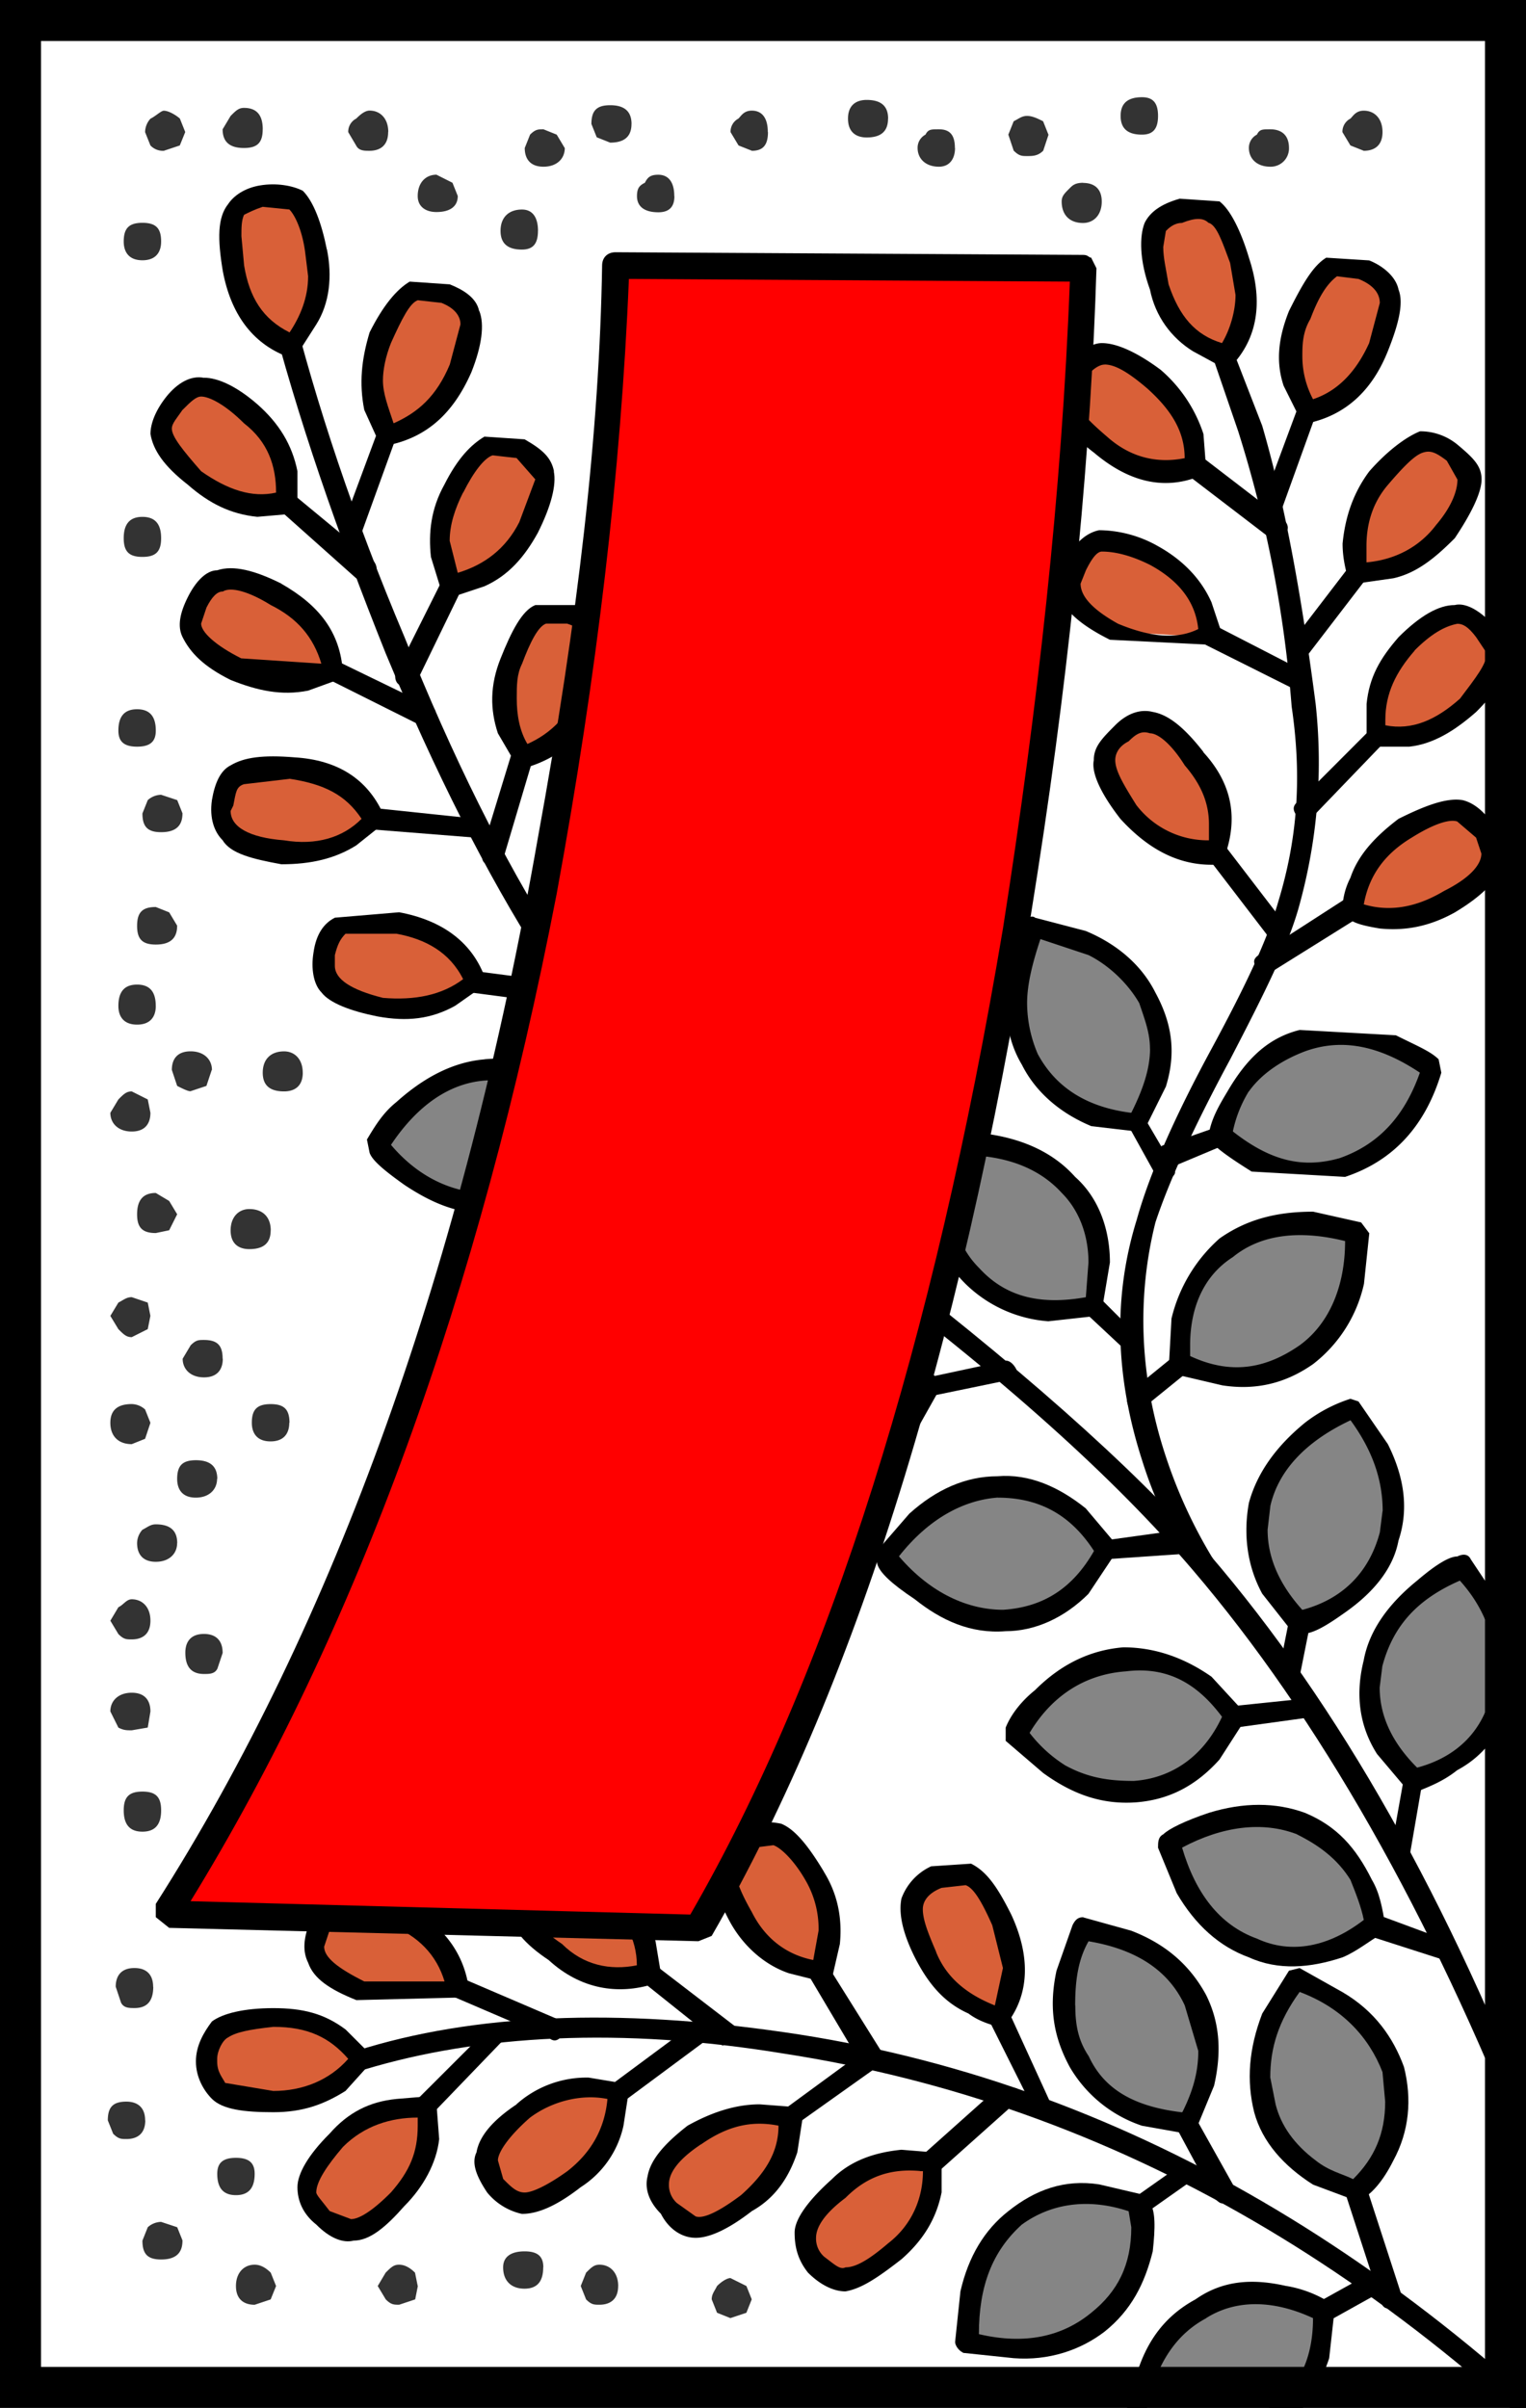 <svg xmlns="http://www.w3.org/2000/svg" width="372" height="587" viewBox="0 0 372 587"><path fill="#fff" d="M0 0h372v587H0z"/><path fill="#333" d="M66 299.94c0-3.26-1.96-5.2-5.22-5.2-2.6 0-4.56 1.94-4.56 5.2 0 3.26 1.96 4.57 4.56 4.57 3.26 0 5.2-1.3 5.2-4.54zm-11.73 31.28c0-3.26-1.3-4.57-4.56-4.57-1.3 0-1.93 0-3.23 1.3l-1.95 3.27c0 2.6 1.96 4.55 5.2 4.55 3.27 0 4.58-1.95 4.58-4.55zm-17.6 15.63l-1.3-3.25a4.97 4.97 0 0 0-3.25-1.32c-3.26 0-5.22 1.32-5.22 4.57 0 3.26 1.96 5.2 5.22 5.2l3.25-1.3 1.3-3.9zm0-75.58l-.65-3.25-3.9-1.96c-1.3 0-1.96.65-3.26 1.96l-1.96 3.26c0 2.6 1.96 4.56 5.22 4.56s4.55-1.96 4.55-4.56zm1.3-26.05c0-3.26-1.3-5.2-4.55-5.2s-4.56 1.94-4.56 5.2c0 2.6 1.3 4.56 4.56 4.56s4.56-1.96 4.56-4.56zm-1.3 75.58l-.65-3.26-3.9-1.32c-1.3 0-1.96.66-3.26 1.32l-1.96 3.25 1.96 3.23c1.3 1.3 1.95 1.95 3.26 1.95l3.9-1.96.65-3.26zm0 96.4c0-2.6-1.3-4.55-4.55-4.55-3.26 0-5.22 1.96-5.22 4.56l1.96 3.94c1.3.66 1.95.66 3.26.66l3.9-.67.65-3.9zm15-156.35c0-2.6-1.96-4.56-5.2-4.56-3.28 0-4.58 1.92-4.58 4.53l1.3 3.9c1.3.66 2.6 1.3 3.23 1.3l3.9-1.3 1.3-3.9zm18.9 86c0-3.25-1.3-4.56-4.58-4.56-3.28 0-4.6 1.3-4.6 4.53 0 2.6 1.3 4.56 4.57 4.56 3.25 0 4.56-1.95 4.56-4.56zm-17.6 13.68c0-3.25-1.96-4.56-5.2-4.56-3.28 0-4.58 1.3-4.58 4.56 0 2.6 1.3 4.56 4.53 4.56 3.26 0 5.2-1.98 5.2-4.6zm1.3 42.35c0-2.6-1.3-4.56-4.56-4.56-3.23 0-4.53 1.95-4.53 4.56 0 3.26 1.3 5.2 4.56 5.2 1.3 0 2.6 0 3.26-1.3l1.3-3.9zM43.2 225.68l-1.96-3.27-3.26-1.3c-3.26 0-4.56 1.3-4.56 4.6 0 3.25 1.3 4.55 4.56 4.55s5.2-1.3 5.2-4.56zm0 70.35l-1.96-3.26-3.26-1.95c-3.26 0-4.56 1.95-4.56 5.2s1.3 4.57 4.56 4.57l3.26-.68 1.95-3.9zm-3.92 145.3c0-3.27-1.3-4.58-4.56-4.58-3.25 0-4.56 1.32-4.56 4.57 0 3.26 1.3 5.2 4.56 5.2s4.56-1.94 4.56-5.2zm98.38-405.25l-1.95-3.26-3.23-1.3c-1.3 0-1.96 0-3.26 1.3l-1.3 3.26c0 2.6 1.3 4.56 4.56 4.56s5.2-1.95 5.2-4.56zM111.6 47.8l-1.3-3.25-3.9-1.96c-2.62 0-4.57 1.93-4.57 5.2 0 2.6 1.95 3.9 4.56 3.9 3.23 0 5.2-1.3 5.2-3.9zm75.57-15.63c0-3.26-1.3-5.2-3.9-5.2-1.96 0-2.6 1.3-3.26 1.94a3.6 3.6 0 0 0-1.92 3.3l1.95 3.25 3.27 1.3c2.6 0 3.9-1.3 3.9-4.56zm-22.8 15.63c0-3.25-1.3-5.2-3.9-5.2-1.96 0-2.6.65-3.26 1.95-1.3.65-1.93 1.3-1.93 3.26 0 2.64 1.96 3.94 5.2 3.94 2.62 0 3.92-1.3 3.92-3.9zM45.15 32.17l-1.3-3.26c-.66-.62-2.6-1.92-3.92-1.92-.65 0-1.95 1.3-3.26 1.95a4.98 4.98 0 0 0-1.3 3.27l1.3 3.25a4.2 4.2 0 0 0 3.26 1.3l3.9-1.3 1.32-3.26zm-5.87 26.7c0-3.25-1.3-4.55-4.56-4.55-3.25 0-4.56 1.3-4.56 4.56 0 2.6 1.3 4.57 4.56 4.57s4.56-1.96 4.56-4.57zm0 72.33c0-3.26-1.3-5.2-4.56-5.2-3.25 0-4.56 1.94-4.56 5.2 0 3.26 1.3 4.56 4.56 4.56s4.56-1.3 4.56-4.56zm-1.3 46.9c0-3.25-1.3-5.2-4.56-5.2s-4.56 1.95-4.56 5.2c0 2.62 1.3 3.92 4.56 3.92s4.56-1.3 4.56-3.9zm6.52 20.2l-1.3-3.25-3.92-1.3a5 5 0 0 0-3.26 1.3l-1.3 3.25c0 3.26 1.3 4.57 4.56 4.57s5.2-1.3 5.2-4.56zm29.3 63.2c0-3.26-1.94-5.2-4.55-5.2-3.26 0-5.2 1.94-5.2 5.2 0 3.26 1.94 4.56 5.2 4.56 2.6 0 4.56-1.3 4.56-4.56zM43.2 376.17c0-3.26-1.96-4.57-5.22-4.57-1.3 0-1.96.66-3.26 1.32a4.95 4.95 0 0 0-1.3 3.25c0 2.6 1.3 4.56 4.56 4.56s5.2-1.96 5.2-4.56zm-6.53 18.9c0-3.26-1.95-5.2-4.55-5.2-1.3 0-1.96 1.3-3.26 1.94l-1.96 3.28 1.96 3.26c1.3 1.3 1.95 1.3 3.26 1.3 2.6 0 4.55-1.3 4.55-4.56zm.66 89.25c0-2.6-1.3-4.56-4.56-4.56s-4.56 1.95-4.56 4.56l1.3 3.9c.68 1.3 2 1.3 3.3 1.3 3.24 0 4.55-1.94 4.55-5.2zm7.17 61.88l-1.3-3.25-3.92-1.3a5 5 0 0 0-3.26 1.3l-1.3 3.26c0 3.3 1.3 4.6 4.56 4.6s5.2-1.3 5.2-4.57zm17.58-16.27c0-2.6-1.3-3.9-4.56-3.9-3.25 0-4.56 1.3-4.56 3.9 0 3.25 1.3 5.2 4.56 5.2s4.56-1.95 4.56-5.2zm-26.7-13.03c0-3.26-1.96-4.57-4.57-4.57-3.22 0-4.53 1.3-4.53 4.57l1.3 3.25c1.3 1.3 1.96 1.3 3.26 1.3 2.62 0 4.57-1.3 4.57-4.55zm31.92 40.38l-1.3-3.25c-1.3-1.3-2.6-1.95-3.92-1.95-2.6 0-4.56 1.95-4.56 5.2 0 3.26 1.96 4.57 4.56 4.57l3.9-1.3 1.32-3.27zm65.15-4.55c0-2.6-1.3-3.9-4.56-3.9-3.3 0-5.24 1.3-5.24 3.9 0 3.26 1.95 5.2 5.2 5.2 3.26 0 4.57-1.94 4.57-5.2zm-30.62 4.55l-.66-3.25c-1.3-1.3-2.6-1.95-3.9-1.95-1.3 0-1.96.65-3.26 1.95l-1.93 3.25 1.96 3.26c1.3 1.3 1.96 1.3 3.27 1.3l3.9-1.3.65-3.26zm48.87 0c0-3.25-1.96-5.2-4.57-5.2-1.3 0-1.96.65-3.26 1.95l-1.3 3.25 1.3 3.26c1.3 1.3 1.96 1.3 3.26 1.3 2.6 0 4.56-1.3 4.56-4.56zm32.56 3.26l-1.3-3.26-3.9-1.94c-.66 0-1.96.64-3.26 1.94-.66 1.32-1.3 1.96-1.3 3.26l1.3 3.26 3.25 1.3 3.9-1.3 1.3-3.26zM216.5 28.9c0-3.24-1.96-4.54-5.22-4.54-2.6 0-4.56 1.3-4.56 4.55 0 3.3 1.95 4.6 4.56 4.6 3.26 0 5.2-1.3 5.2-4.57zm-62.55 1.32c0-3.26-1.96-4.57-5.2-4.57-3.27 0-4.58 1.3-4.58 4.57l1.3 3.25 3.27 1.3c3.25 0 5.2-1.3 5.2-4.55zm-89.9 1.3c0-3.26-1.3-5.22-4.57-5.22-1.3 0-1.96.66-3.26 1.96l-1.95 3.26c0 3.26 1.95 4.56 5.2 4.56 3.27 0 4.57-1.3 4.57-4.56zm191.53 1.3l-1.3-3.26c-1.3-.65-2.6-1.3-3.9-1.3-1.3 0-1.96.65-3.27 1.3l-1.3 3.26 1.3 3.9c1.34 1.32 2 1.32 3.3 1.32s2.6 0 3.9-1.3l1.3-3.92zm-22.8 3.26c0-3.26-1.3-4.56-3.9-4.56-1.96 0-2.6 0-3.27 1.3a3.6 3.6 0 0 0-1.92 3.26c0 2.6 1.95 4.56 5.2 4.56 2.62 0 3.92-1.95 3.92-4.56zm104.24-3.9c0-3.27-1.95-5.2-4.56-5.2-1.95 0-2.6 1.3-3.26 1.93a3.6 3.6 0 0 0-1.95 3.3l1.95 3.25 3.26 1.3c2.6 0 4.56-1.3 4.56-4.56zm-22.8 3.9c0-3.26-1.95-4.56-4.56-4.56-1.96 0-2.6 0-3.26 1.3a3.6 3.6 0 0 0-1.95 3.26c0 2.6 1.95 4.56 5.2 4.56a4.45 4.45 0 0 0 4.57-4.56zm-31.92-7.82c0-3.25-1.3-4.56-3.9-4.56-3.27 0-5.22 1.3-5.22 4.56s1.95 4.56 5.2 4.56c2.6 0 3.92-1.3 3.92-4.56zm-18.25 16.3c-1.95 0-2.6.64-3.26 1.3-1.3 1.3-1.98 1.95-1.98 3.25 0 3.3 1.95 5.25 5.2 5.25 2.62 0 4.57-1.96 4.57-5.22 0-3.25-1.95-4.55-4.56-4.55zm-169.4-12.4c0-3.25-1.94-5.2-4.55-5.2-1.3 0-2.6 1.3-3.26 1.95a3.6 3.6 0 0 0-1.95 3.3l1.92 3.25c.65 1.3 1.96 1.3 3.26 1.3 2.6 0 4.55-1.3 4.55-4.56zm36.5 24.12c0-3.26-1.3-5.2-3.9-5.2-3.27 0-5.23 1.94-5.23 5.2 0 3.25 1.96 4.56 5.2 4.56 2.62 0 3.92-1.3 3.92-4.56z"/><path d="M70.56 72.56c0-1.3-1.3-1.95-3.26-1.3-1.3 0-1.96 1.3-1.96 2.6C72.5 101.9 82.28 129.9 94 159.22c24.1 58 50.17 99.04 77.54 121.85l34.53 26.06c38.43 28.67 65.8 53.43 84.7 75.6 30.6 35.82 57.98 84.03 80.78 142 0 1.32 1.3 1.97 3.26 1.32 1.3 0 1.3-1.3 1.3-3.26-22.8-59.3-49.5-106.87-81.4-144-18.9-21.5-46.9-46.27-85.36-75.58l-34.52-26.7c-26.7-22.17-52.77-62.55-76.22-121.2-12.38-29.3-21.5-56.68-28-82.74z"/><path fill="#D96038" d="M64.04 47.8c-3.26.66-5.86 1.96-6.5 3.27-1.97 3.25-1.97 7.8-.67 14.32.66 5.84 3.9 11.06 8.47 14.96l5.22 3.9 4.55-5.86c2-5.2 3.3-11.06 2-16.92-1.3-6.53-3.27-10.43-5.2-13.04l-7.84-.65z"/><path d="M79.68 60.84c-1.3-6.52-3.26-11.73-5.87-14.34-2.6-1.3-6.5-1.95-10.4-1.3s-6.5 2.6-7.8 4.56c-2.6 3.26-2.6 8.47-1.3 16.3 1.94 10.42 7.15 17.58 15.62 20.84l2.6-.65 4.58-7.17c3.26-5.2 3.9-11.73 2.6-18.24zm-4.57 6.5c0 5.22-1.92 9.8-4.52 13.7-6.52-3.27-9.78-8.48-11.08-16.3l-.66-7.16c0-1.96 0-3.9.65-5.22 1.3-.64 2.6-1.3 4.54-1.94l6.5.65c1.32 1.3 3.27 5.2 3.93 11.07l.64 5.2zm20.2 35.86c-1.3 0-2.6 0-3.24 1.94l-8.46 22.8c-.68 1.3 0 3.26 1.3 3.26 1.93.66 3.23 0 3.23-1.3l8.48-23.45c1.3-1.3.67-2.6-1.3-3.26z"/><path fill="#D96038" d="M114.2 76.48c-.65-2.6-2.6-3.92-5.86-5.22l-7.82-.65c-2.6 2-5.2 5.24-7.8 11.76-2.62 5.2-2.62 11.07-.67 16.94l2.6 6.5 7.18-2.6a27.75 27.75 0 0 0 9.77-13.03c3.26-6.52 3.26-11.08 2.6-13.68z"/><path d="M116.8 75.82c-.64-3.25-3.9-5.2-7.15-6.5l-9.78-.67c-3.25 1.96-6.5 5.87-9.77 12.38-1.96 6.52-2.6 12.38-1.3 18.9l3.25 7.16c1.3 1.3 1.96 1.3 3.26 1.3 8.5-1.98 15-7.2 19.58-17.6 2.6-6.5 3.25-11.74 1.95-15zm-9.1-1.95c3.25 1.3 4.55 3.26 4.55 5.2l-2.6 9.78c-3.26 7.82-7.82 11.73-13.7 14.34-1.3-3.94-2.6-7.2-2.6-10.45 0-2.6.66-5.87 1.96-9.13 2.64-5.86 4.6-9.77 6.55-10.42l5.86.66zm3.9 66.45c-1.95-1.3-3.26-.65-3.9 1.3L96.6 163.8c-.66 1.3 0 3.25 1.3 3.25 1.95 1.3 2.6.66 3.9-1.3l10.43-21.5c.65-1.95.65-3.26-.65-3.9z"/><path fill="#D96038" d="M132.45 114.9c-.65-1.94-2.6-3.24-5.22-5.2-3.25-1.3-5.86-1.96-7.8-1.3-3.27 1.3-5.88 4.56-8.48 11.08-3.26 5.2-4.56 11.07-3.26 16.28.62 3.26 1.3 5.22 1.93 7.17l7.8-1.96c5.23-2.6 8.48-6.5 11.74-12.37 2.6-5.87 3.9-10.43 3.25-13.7z"/><path d="M135.05 114.9c-.65-3.24-2.6-5.2-7.16-7.8l-9.8-.66c-3.26 1.96-6.5 5.22-9.78 11.73-3.26 5.86-3.9 11.73-3.26 17.6l2.6 8.46c.66 1.3 1.97 1.3 2.62 1.3l7.8-2.6c5.87-2.6 9.8-7.17 13.03-13.03 3.27-6.52 4.58-11.73 3.9-15zm-22.15 5.22c2.6-5.2 5.2-8.46 7.17-9.12l5.86.66 4.56 5.2-3.9 10.43c-3.3 6.5-8.5 10.4-15 12.35l-1.97-7.8c0-3.93 1.3-7.84 3.25-11.75zm15 61.9c-.67-.65-1.97 0-3.27 1.96l-7.17 23.45c0 1.95 0 3.26 1.96 3.26 1.3 0 2.6 0 3.26-1.34l7.16-24.1c1.3-1.3.65-2.6-1.95-3.26z"/><path fill="#D96038" d="M145.48 154c-.65-1.95-2.6-3.25-5.86-4.56-3.26-.65-5.87-.65-7.17 0-3.26 1.3-5.2 5.87-7.82 11.73a25.2 25.2 0 0 0 0 16.94l3.26 6.55 6.5-3.26a27.74 27.74 0 0 0 9.75-13.04c2.6-6.52 2.6-11.08 1.3-14.34z"/><path d="M148.08 154c-.65-3.25-3.25-5.2-7.16-6.5H130.5c-3.26 1.3-5.87 6.5-8.47 13.02-2.6 6.5-2.6 12.37-.66 18.24l4.57 7.82 1.95.65c9.1-2.6 15.6-8.47 18.86-18.24 1.96-7.2 3.26-11.76 1.3-15zm-9.77-1.95c3.94 1.3 5.9 3.26 5.9 5.87l-2.6 9.1c-2.6 7.18-7.2 11.74-13.04 14.35-1.95-3.26-2.6-7.17-2.6-11.08 0-3.3 0-5.9 1.3-8.5 1.95-5.2 3.9-9.1 5.86-9.77h5.2zm11.75 67.75c-1.96-.65-3.26.66-3.26 1.96l-5.2 24.1c-.67 1.3 0 2.6 1.93 3.27l2.6-1.96 5.22-24.1c.65-1.96 0-2.6-1.3-3.26z"/><path fill="#DA8E55" d="M164.37 190.5c-.65-1.97-3.25-3.27-6.5-3.92h-7.83c-1.95 1.95-4.56 6.5-5.86 13.03-1.96 5.9-1.3 11.1.65 16.3l3.9 6.5 6.52-3.23c4.56-3.9 7.82-8.46 9.12-14.98 1.3-6.5 1.95-11.1 0-13.7z"/><path d="M166.98 189.84c-1.96-3.26-3.9-5.2-8.47-6.52l-9.74 1.3c-3.26 2.6-5.22 7.17-7.17 14.33a34.43 34.43 0 0 0 1.3 18.25c1.3 3.26 2.6 5.2 4.55 7.17l2.6.64 7.18-4.52c4.57-3.9 7.82-9.13 9.78-15.64 1.3-7.16 1.3-11.73 0-14.98zm-20.2 9.77a32.1 32.1 0 0 1 4.56-10.4l5.87-.65 3.94 1.96 1.95 5.2-1.3 7.83c-1.97 7.82-5.88 13.03-11.74 15.63a21 21 0 0 1-4.56-13.03l1.3-6.5zM71.86 120.8l-3.26.66c-1.3 1.3-1.3 1.95 0 3.26l18.24 16.26h4.56c.65-1.95.65-3.25-.65-4.56l-18.9-15.63z"/><path fill="#D96038" d="M49.05 94.06l-6.5 3.9c-2.62 2.62-3.27 5.23-3.27 7.18.65 3.26 3.26 7.17 8.47 11.08a24.82 24.82 0 0 0 15 7.16l7.8-.65-.65-7.16c-1.3-5.87-3.9-10.43-9.12-15-4.56-3.9-8.47-6.5-11.73-6.5z"/><path d="M49.7 92.1c-3.25-.64-6.5 1.32-9.12 4.57-2.6 3.26-3.9 6.52-3.9 9.13.65 3.9 3.25 7.8 9.12 12.37 5.2 4.56 10.42 7.17 16.94 7.82l7.82-.68 1.95-1.96v-8.47c-1.3-6.5-4.53-11.7-9.74-16.3-5.22-4.55-9.78-6.5-13.03-6.5zm-5.2 7.83c1.95-1.96 3.25-3.26 4.55-3.26 1.96 0 5.87 1.96 10.43 6.52 5.86 4.52 7.82 10.4 7.82 16.9-5.86 1.3-11.73-.64-18.25-5.2-4.55-5.2-7.16-8.46-7.16-10.4 0-1.3 1.3-2.63 2.6-4.58zm37.78 61.24c-1.3-.65-1.95-.65-3.26 1.3-.65 1.3-.65 2.6 1.3 3.26l22.16 11.08c1.3.68 2.6 0 3.26-1.3.65-1.93.65-2.6-.66-3.24l-22.8-11.07z"/><path fill="#D96038" d="M53.62 141.63c-2.6.65-3.9 2.6-5.87 5.2a9.44 9.44 0 0 0-.65 7.17c.65 3.26 4.56 6.52 10.43 9.12l24.1.66-2.6-6.52c-1.96-5.2-6.52-9.77-11.73-12.37-6.52-2.64-11.08-3.95-13.68-3.3z"/><path d="M68.6 142.28c-6.52-3.26-11.73-4.56-15.64-3.26-2.6 0-5.2 2.6-7.16 6.52-1.96 3.9-2.6 7.16-1.3 9.77 1.95 3.9 5.2 7.2 11.72 10.45 6.52 2.6 12.38 3.9 18.9 2.6l7.16-2.6 1.3-1.95c-.65-9.8-5.86-16.3-14.98-21.5zm-14.33 1.95c1.95-1.3 6.5 0 11.72 3.26 6.5 3.22 10.4 7.8 12.35 14.3l-19.54-1.3c-6.5-3.26-9.77-6.5-9.77-8.47l1.3-3.9c1.3-2.6 2.6-3.92 3.92-3.92zM91.4 197c-1.3 0-2.6.66-2.6 2.6 0 1.3 0 2.6 1.95 2.6l24.76 1.97 2.6-2.6c0-1.3-.62-1.96-1.92-1.96L91.4 197z"/><path fill="#D96038" d="M57.52 188.53c-1.3 1.3-3.25 3.26-3.25 7.17 0 3.9 0 5.86 1.95 7.17 1.3 2.6 5.86 4.56 13.03 4.56 9.77 1.3 16.94-1.3 22.15-7.82l-4.56-5.2c-4.56-4.54-9.77-6.5-15.63-7.15l-13.66 1.3z"/><path d="M93.36 200.9v-2.6c-3.9-8.46-11.08-13.02-21.5-13.67-7.82-.65-12.38 0-15.64 1.95-2.6 1.3-3.9 4.56-4.56 8.47-.65 4.56.65 7.82 2.6 9.77 1.96 3.26 7.17 4.56 14.34 5.87 7.17 0 13.03-1.34 18.24-4.6l6.52-5.2zm-22.8-11.06c8.46 1.3 13.68 3.9 17.58 9.77-4.55 4.6-11.07 6.54-18.9 5.24-8.46-.65-13.02-3.26-13.02-7.16l.65-1.3c.66-3.27.66-4.57 2.6-5.22l11.1-1.3zm45.6 46.9c-1.96-.64-3.26 0-3.26 1.96 0 1.3.66 2.6 1.96 3.26l24.76 3.26c1.95.65 2.6 0 2.6-1.96.65-1.3 0-2.6-1.3-3.25l-24.76-3.23z"/><path fill="#D96038" d="M82.28 225.67c-1.3 1.3-2.6 3.26-3.26 6.5-.65 3.27 0 5.87 1.3 7.83 1.96 1.96 5.87 3.9 13.04 5.2l16.3-1.94 5.85-4.56-3.9-5.2c-3.9-4.57-8.45-7.83-14.96-8.5l-14.34.67z"/><path d="M81.63 223.72c-2.6 1.3-4.56 3.9-5.2 8.47-.66 3.9 0 7.8 1.94 9.74 1.96 2.6 7.17 4.56 13.68 5.86 7.17 1.3 13.03.66 18.9-2.6l6.5-4.56.66-2.6c-3.22-8.47-10.4-13.7-20.8-15.64l-15.65 1.32zm0 9.12c.65-2.6 1.3-3.9 2.6-5.22h12.4c7.15 1.3 13.02 4.56 16.27 11.08-5.2 3.9-11.73 5.2-19.54 4.56-7.82-1.96-11.73-4.56-11.73-7.82v-2.6z"/><path fill="#858585" d="M182.6 219.16l-8.45 7.17c-5.87 6.5-7.82 13.67-8.47 20.2 0 7.8 2.6 14.32 8.47 19.53l7.8 6.52 8.48-6.52c5.2-5.2 7.82-11.07 7.82-18.9 0-7.16-2.6-14.32-7.82-20.84l-7.82-7.16z"/><path d="M183.92 217.2c-1.3-1.3-2.6-1.3-3.26 0l-9.12 7.8c-5.22 7.18-7.82 13.7-8.47 21.52 0 8.47 3.25 14.98 8.47 21.5a21.6 21.6 0 0 0 9.12 6.5c.65 1.32 1.95 1.32 2.6 0l9.13-6.5c5.2-6.52 8.44-13.03 8.44-20.85 0-7.8-3.26-14.98-8.47-21.5l-8.48-8.47zm11.72 29.97c0 9.77-4.56 17.6-13.68 22.15-9.12-4.56-13.68-12.38-13.68-22.15v-.65c0-9.77 5.2-17.6 14.33-24.1 8.5 7.16 13.06 14.98 13.06 24.1v.65z"/><path d="M184.57 272.58c0-1.3-.65-2.6-3.26-2.6-1.3 0-1.93 1.3-1.93 2.6l.66 13.03c0 1.98.66 2.64 2.6 2.64 1.3 0 1.97-.66 1.97-2.6V272.6z"/><path fill="#858585" d="M92.05 279.1l7.82 7.8c6.52 4.58 14.33 7.18 21.5 6.52 7.17-1.3 13.03-4.55 18.25-10.42l5.2-8.47-6.5-7.17c-5.87-4.55-12.4-7.16-20.2-6.5-7.17.64-13.7 3.9-19.55 9.76-3.26 2.6-5.2 5.87-6.52 8.48z"/><path d="M118.1 258.25c-7.8.65-14.97 4.56-21.48 10.42-3.26 2.6-5.22 5.86-7.17 9.12l.65 3.23c.65 1.95 3.9 4.56 8.47 7.82 7.82 5.2 14.98 7.8 22.8 6.5 7.82-.64 14.34-3.9 20.2-9.76l6.5-9.77-.64-2.6-7.8-8.48a29.2 29.2 0 0 0-21.52-6.5zm3.27 32.57c-9.77.66-18.9-3.26-26.06-11.73 6.55-9.8 14.37-15 22.8-15.67 9.8-.64 17.6 2.6 24.14 11.08l-5.86 8.48a22.63 22.63 0 0 1-15 7.8z"/><path d="M168.28 271.93c0-1.96-.65-2.6-3.26-2.6l-20.2 3.25c-1.3 0-2.6.65-2.6 2.6.65 1.3 1.96 2.6 3.26 1.95l20.85-2.6c1.3 0 1.95-1.3 1.95-2.6z"/><path fill="#858585" d="M225.6 235.44l-9.1 6.52c-6.52 6.5-9.78 13.03-10.43 20.2-.66 7.16.65 13.68 5.86 20.2l7.82 6.5 8.47-4.55c5.86-5.2 9.12-11.7 10.42-18.9.65-7.13-1.3-14.3-5.86-21.5l-7.17-8.44z"/><path d="M226.92 233.5h-3.26l-9.77 7.15c-5.9 6.52-9.8 13.03-10.46 20.85-.65 7.82 1.3 15 6.52 22.15l8.47 7.83h1.95c3.25-.66 6.5-3.26 9.76-5.87 5.87-5.84 9.78-12.35 11.08-19.52.65-7.82-1.3-15.64-5.86-22.8l-8.48-9.77zm9.12 29.3v2.62c-.65 5.86-3.26 10.42-7.17 14.97l-9.12 5.84c-7.17-5.2-11.08-12.38-11.08-21.5v-2.6c1.3-9.13 6.52-16.3 16.3-23.46 7.8 7.8 11.07 15.62 11.07 24.1z"/><path d="M219.75 286.26c-1.95 0-3.26 1.3-3.26 2.6l-.68 20.85c0 1.34.65 2.64 2.6 2.64 1.3.65 2.6-.65 2.6-1.95l1.32-20.86c0-1.96-.66-2.6-2.6-3.26z"/><path fill="#858585" d="M135.7 316.88l9.13 5.86c7.16 3.9 14.98 4.57 22.15 3.26 7.16-1.95 12.38-5.86 16.94-13.03l3.25-9.12-7.16-6.5c-7.14-3.93-13.65-5.23-21.5-3.27-6.5 1.3-13 5.86-17.56 13.03-2.6 3.3-4.56 6.54-5.2 9.8z"/><path d="M133.1 316.23l.65 1.96 10.43 7.13a32.95 32.95 0 0 0 23.45 2.6c7.17-1.95 13.03-6.5 18.24-13.67 2.6-3.9 4.56-7.83 4.56-10.43l-.65-1.95-9.12-7.18c-7.17-3.9-14.98-5.22-22.8-3.25-7.17 1.94-13.68 6.5-18.9 13.67a36.15 36.15 0 0 0-5.86 11.08zm26.7-19.55c9.78-2.6 17.6.66 24.77 7.83-3.26 9.8-9.12 16.3-18.24 18.9-9.13 1.97-18.25-.64-28.02-7.15 5.24-11.08 12.4-17.6 21.5-19.55z"/><path d="M202.8 299.3c0-1.96-1.94-1.96-3.25-1.96l-12.38 3.9c-1.95 0-2.6 1.95-1.95 3.27.65 1.97 1.95 1.97 3.26 1.97l12.38-3.9c1.95-1.3 2.6-1.96 1.95-3.26z"/><path fill="#858585" d="M226.26 338.38l-7.16-7.16c-6.52-4.57-13.03-6.52-20.2-4.57-7.82.66-13.68 4.57-18.9 11.08a21.63 21.63 0 0 0-6.5 9.12l9.1 6.52c7.18 4.56 14.35 5.86 20.86 5.2 7.17-1.3 13.03-5.2 18.24-11.07l4.56-9.12z"/><path d="M228.87 336.43c-2.6-2.6-5.2-5.2-8.47-7.17-7.16-5.2-14.33-6.52-22.15-5.86-7.82 1.3-14.33 5.86-20.2 12.37-3.25 3.26-5.2 6.52-7.16 9.77 0 .66 0 1.96.62 3.26l9.77 7.17c7.82 4.56 15.64 6.52 22.8 4.56 7.82-1.3 14.33-4.56 18.9-11.07l5.86-10.43v-2.6zm-5.2 2.6c-3.92 9.77-10.43 15-20.2 16.94-9.78 1.3-18.9-1.95-26.72-9.77 5.86-9.77 13.03-15.63 22.8-16.94 9.12-1.95 16.94 1.3 24.1 9.77z"/><path d="M247.76 333.82c-.64-1.3-1.95-2.6-3.25-1.96l-18.2 3.9c-1.97.67-2.6 1.32-2.6 3.27.63 1.3 1.93 1.96 3.24 1.3l18.9-3.9c1.3 0 1.94-.66 1.94-2.6z"/><path fill="#858585" d="M215.84 380.08l7.82 7.8c6.5 4.58 13.68 7.18 21.5 7.18 7.16 0 13.03-3.26 18.9-9.12l5.2-7.82-6.5-8.46c-5.22-4.57-11.74-7.17-19.56-7.17-7.16 0-13.68 3.22-20.2 9.1l-7.16 8.46z"/><path d="M213.24 378.77l.65 2.6c.62 1.97 3.22 4.57 9.1 8.48 6.5 5.2 13.7 8.47 22.14 7.8 7.16 0 14.33-3.24 20.2-9.1l6.5-9.77v-2.6l-7.16-8.48c-6.5-5.2-13.7-8.47-21.5-7.82-7.8 0-15 3.26-21.5 9.12l-8.47 9.77zm29.97-13.68c9.8 0 17.6 3.9 23.48 13-5.2 9.12-12.38 13.7-22.15 14.34-8.46 0-17.58-3.9-25.4-13.03 7.16-9.1 15.63-13.7 24.1-14.33z"/><path d="M288.16 372.9l-18.9 2.62c-1.3 0-1.95.65-1.95 2.6l2.64 1.96 18.9-1.3c1.94 0 2.6-1.3 2.6-3.26l-3.26-2.6z"/><path fill="#858585" d="M247.1 422.43l8.48 7.8c6.52 4.58 13.7 7.18 20.85 6.53 7.82 0 13.68-3.26 18.9-9.12l5.86-9.12-7.2-7.17c-5.86-5.2-12.38-7.17-19.54-6.5-7.82 0-14.33 3.24-20.2 9.76-3.26 2.6-5.2 5.24-7.17 7.85z"/><path d="M245.16 424.38l9.12 7.82c7.17 5.2 14.33 7.8 22.8 7.16 7.82-.65 14.34-3.9 20.2-10.42l5.86-9.12v-2.6l-7.8-8.47c-6.53-4.57-13.7-7.17-21.52-7.17-7.8.65-14.98 3.9-21.5 10.43-3.25 2.6-5.86 5.88-7.16 9.14v3.26zm14.33 5.86a33.3 33.3 0 0 1-8.5-7.8c5.87-9.8 14.34-14.35 23.46-15 10.42-1.3 17.6 3.25 23.45 11.08-4.55 9.77-12.37 14.98-21.5 15.63-5.85 0-11.06-.65-16.93-3.9z"/><path d="M322.04 415.9c0-1.3-1.3-1.95-2.6-1.95l-18.9 1.96c-1.96 0-2.6 1.3-2.6 3.3l3.25 1.94 18.86-2.6c1.3 0 2.6-.66 1.96-2.6z"/><path fill="#858585" d="M356.57 382.03c-3.26.66-6.52 2.6-9.78 5.2-6.54 5.23-10.45 11.1-12.4 18.26-1.3 7.13-.66 13.65 3.25 20.8l6.52 7.83 9.76-3.9a30.43 30.43 0 0 0 12.38-17.6c1.3-7.16 0-14.33-3.25-21.5l-6.5-9.12z"/><path d="M358.52 380.08c-.65-1.3-1.95-1.3-3.26-.65-1.95 0-5.2 1.95-9.77 5.86-7.2 5.83-11.76 12.34-13.06 19.5-1.95 7.83-1.3 15.65 3.26 22.8l7.18 8.5 2.6.64c3.25-1.3 6.5-2.6 9.76-5.2a25.1 25.1 0 0 0 13.03-18.25c1.95-7.8 1.3-15-3.27-23.46l-6.5-9.77zm5.87 26.06l-.68 5.87c-1.96 9.8-8.48 16.3-18.25 18.9-5.87-5.84-9.13-12.36-9.13-19.53l.65-5.2c2.6-9.78 8.46-16.3 18.9-20.86 5.85 6.5 8.46 13.7 8.46 20.85z"/><path d="M345.5 431.55c-1.96-.66-3.27 0-3.27 1.95l-3.26 18.24c-.64 1.96 0 3.26 1.96 3.26l2.6-1.96 3.26-18.9c.63-1.3 0-2.6-1.3-2.6z"/><path fill="#858585" d="M288.8 460.2c4.57 7.18 9.13 12.4 16.3 14.35 6.5 3.26 13.68 2.6 21.5 0l8.47-5.22-2.6-9.77a33.34 33.34 0 0 0-15-14.98c-7.16-2.6-14.33-2.6-22.8 0l-9.77 5.2 3.9 10.43z"/><path d="M282.3 450.44l4.56 11.08c4.56 7.8 10.42 13.03 17.6 15.64 7.15 3.25 14.97 2.6 22.8 0 3.25-1.32 6.5-3.92 9.76-5.87l.65-2c-.65-3.9-1.3-7.8-3.25-11.06-3.9-7.82-8.48-13.03-16.3-16.3-7.16-2.6-14.98-2.6-23.45 0-5.86 1.97-9.77 3.92-11.07 5.22-1.3.66-1.3 1.96-1.3 3.26zm33.87-3.26c5.22 2.6 9.77 5.86 13.03 11.08 1.3 3.26 2.6 6.5 3.26 9.77-8.47 6.52-17.6 8.47-26.06 4.56-9.12-3.3-14.98-11.1-18.24-22.18 9.77-5.2 19.54-6.5 28-3.26z"/><path d="M335.72 466.73c-1.96 0-2.6 0-3.26 1.95 0 1.3 0 2.6 1.3 3.26L352 477.8c1.3 1.3 3.26 0 3.26-1.3.65-1.95 0-2.6-1.95-3.26l-17.56-6.5z"/><path fill="#858585" d="M329.85 342.94a39 39 0 0 0-9.77 5.86c-6.5 4.57-11.07 11.08-12.38 17.6-1.95 7.16-.65 14.33 3.26 21.5l5.86 7.82 9.78-3.92c6.5-4.56 10.42-9.77 12.37-16.94 1.3-7.16.66-14.98-3.25-22.15l-5.87-9.74z"/><path d="M340.93 375.52c2.6-7.82 1.3-15.64-2.6-23.46l-7.17-10.42-1.96-.65a36.08 36.08 0 0 0-11.07 5.83c-7.17 5.86-11.73 12.38-13.68 19.55-1.3 7.15-.66 14.97 3.25 22.14l7.17 9.1 2.6.67c2.6 0 5.87-1.95 10.43-5.2 6.52-4.57 11.73-10.43 13.03-17.6zm-3.9-7.17l-.66 5.2c-2.6 9.8-9.12 16.3-18.9 18.9-5.86-6.5-8.46-13.02-8.46-19.54l.68-5.83c1.95-8.48 8.47-15.64 19.54-20.85 5.23 7.18 7.83 14.34 7.83 22.16z"/><path d="M317.48 393.1c-1.3-.64-3.26 0-3.26 1.96l-2.6 13.03c0 1.92.65 3.23 2.6 3.23 1.3 0 2.6-.66 2.6-2.6l2.6-13.03c.66-1.3 0-2.6-1.94-2.6z"/><path fill="#858585" d="M330.5 300.6l-10.42-1.96c-8.47-.65-15.63 1.95-21.5 5.87-5.86 3.9-9.77 10.45-10.42 18.26v10.43l9.77 2.6c7.17.65 14.33-1.3 20.2-5.87 5.86-3.9 9.77-9.76 11.72-18.23l.66-11.1z"/><path d="M333.76 300.6l-1.95-2.6-11.7-2.62c-9.12 0-16.3 1.96-22.8 6.52a37.77 37.77 0 0 0-11.73 19.54l-.65 11.73 1.96 1.95 11.08 2.6c8.47 1.3 15.64-.64 22.15-5.2a34 34 0 0 0 12.38-19.55l1.3-12.38zm-33.22 5.85c7.16-5.86 16.94-6.5 27.36-3.9 0 11.07-3.9 20.2-11.08 25.4-8.46 5.87-16.94 7.17-26.7 2.62v-2.6c0-9.14 3.25-16.95 10.42-21.52z"/><path d="M289.46 334.47c1.3-1.3 1.3-1.96.65-3.9h-3.9l-10.4 8.46c-1.3 1.3-1.3 2.6-.65 3.9h3.9l10.43-8.46z"/><path fill="#858585" d="M348.75 260.2c-1.96-1.96-5.2-3.26-9.12-5.2l-22.15-1.32c-7.17 2.6-13.03 6.52-16.3 13.68-1.94 3.26-3.25 6.52-3.25 9.13l8.47 5.83a23.57 23.57 0 0 0 20.85 1.95 28.77 28.77 0 0 0 16.94-13.7l4.53-10.4z"/><path d="M305.1 285.6l22.8 1.3c11.73-3.9 19.55-12.37 23.46-25.4l-.66-3.26c-1.95-1.95-5.2-3.25-10.42-5.86l-23.45-1.3c-7.82 1.95-13.03 7.16-17.6 14.98-1.95 3.26-3.9 6.52-4.56 10.43l1.3 2.6c1.3 1.3 3.9 3.23 9.13 6.5zm-.65-19.54c3.25-4.56 8.46-7.8 13.68-9.77 9.12-3.3 18.24-1.3 28 5.2-3.9 11.06-10.4 17.6-19.53 20.83-9.12 2.6-16.94.65-26.06-6.5a30.78 30.78 0 0 1 3.9-9.8z"/><path d="M300.54 275.84c-1.3-1.3-2.6-1.96-3.26-1.3l-13.03 4.55c-1.95 0-1.95 1.93-1.95 3.23 1.3 1.96 2.6 1.96 3.9 1.96l12.38-5.2c1.96 0 1.96-1.3 1.96-3.27z"/><path fill="#858585" d="M229.52 279.1l-.65 11.72c.65 7.82 3.26 14.98 7.82 20.2 5.2 5.2 11.7 8.46 19.52 8.46l9.77-1.3 1.95-10.42c0-7.17-2.6-13.68-7.17-19.54-5.23-5.22-11.74-8.48-20.86-9.13H229.5z"/><path d="M268.6 319.48l1.97-11.72c0-7.82-2.6-15.64-8.47-20.85-5.2-5.83-12.38-9.1-20.85-10.4h-12.38c-.65.65-1.95 1.3-2.6 2.6v11.74c0 9.12 3.25 16.3 9.12 22.15a32.24 32.24 0 0 0 20.16 9.1l11.73-1.3 1.3-1.3zm-3.9-3.25c-11.07 1.96-19.54 0-26.06-7.17-5.2-5.2-7.17-12.38-7.17-21.5v-5.86c11.08-.65 20.85 1.95 27.37 9.12 3.9 3.9 6.5 9.77 6.5 16.94l-.64 8.47z"/><path d="M264.7 316.88c-1.95.66-1.95 2.6 0 3.26l9.77 9.12c.66 1.3 1.96 1.3 3.26 0 1.3-1.3 1.3-2.6 0-3.26l-9.12-9.12c-1.92-1.3-3.23-1.3-3.9 0z"/><path fill="#858585" d="M277.08 273.23l4.56-8.47c1.96-7.82 1.96-14.98-1.95-21.5-3.94-6.5-9.15-11.08-16.97-14.33l-10.42-3.26-3.25 11.08c-2.6 7.8-1.3 14.98 1.95 21.5 3.27 6.5 8.48 11.07 16.3 13.68l9.77 1.3z"/><path d="M284.25 264.76c2.6-8.47 1.3-15.63-2.6-22.8-3.26-6.52-9.13-11.73-16.95-15l-12.37-3.24c-.66-.65-1.96 0-2.6.64-1.3 1.96-2.6 5.87-3.92 11.74-1.3 9.1-.62 16.93 3.3 23.45 3.25 6.5 9.1 11.72 16.93 14.98l11.08 1.3 1.97-.64 5.2-10.46zm-3.9-9.12c0 5.2-1.96 10.42-4.57 15.64-10.43-1.3-18.24-5.86-22.8-14.34a31.77 31.77 0 0 1-2.6-12.38c0-4.56 1.3-9.77 3.25-15.63l11.73 3.9c5.2 2.6 9.77 7.17 12.37 11.73 1.3 3.9 2.6 7.17 2.6 11.08z"/><path d="M279.04 272.58c-.65-1.96-1.3-2.6-3.26-1.3-1.3.65-1.96 1.95-.65 3.25l6.5 11.73c.67 1.96 1.97 1.96 3.27 1.3 1.96-1.3 1.96-1.95.65-3.9l-6.5-11.08z"/><path d="M298.58 80.4c-.65-2-1.95-2.63-3.9-1.33-1.3 0-1.3 1.3-.66 3.26l7.82 22.8a299.1 299.1 0 0 1 13.03 67.1c2.6 17.6 1.3 32.58-3.26 47.57-2.6 9.13-7.8 20.2-16.25 35.84-8.48 15.64-15 29.97-18.25 41.7-5.87 18.9-5.2 38.43 1.3 58.63 3.25 10.43 7.82 19.55 13.03 26.72.65 1.9 1.95 1.9 3.25.62 1.3-1.3 1.96-1.96.65-3.9a119.94 119.94 0 0 1-11.07-24.12c-6.52-19.54-7.17-39.1-2.6-57.32 3.25-9.78 9.1-22.8 18.23-39.75 8.46-16.3 14.32-28.02 16.92-37.8 3.9-14.32 5.87-30.6 3.9-48.85-3.24-24.76-7.15-47.57-13.02-67.76l-9.1-23.45z"/><path fill="#D96038" d="M292.07 83.64c2.6 1.96 4.56 3.26 6.5 3.26l3.27-6.52a20.3 20.3 0 0 0 .65-16.28c-1.98-6.52-4.6-11.08-7.2-12.38l-7.16-.65c-3.26 1.3-5.87 3.25-6.52 5.2-1.3 2.6-.65 7.18.65 13.04 1.95 6.54 5.2 11.1 9.77 14.36z"/><path d="M287.5 48.46c-4.55 1.3-7.16 3.26-8.46 5.86-1.3 3.26-1.3 9.13 1.3 16.3 1.3 6.5 5.2 11.72 10.42 14.98l7.17 3.9 2.6-.65c6.52-7.17 7.17-16.28 3.92-26.06-1.96-6.54-4.57-11.75-7.17-13.7l-9.77-.66zm7.17 5.86c1.96.65 3.26 4.56 5.2 9.78l1.32 7.8c0 3.92-1.34 8.48-3.3 11.74-6.5-1.96-10.4-6.5-13.02-14.33-.66-3.9-1.3-6.5-1.3-9.1l.64-3.9c.65-.66 1.96-1.96 3.9-1.96 3.27-1.3 5.22-1.3 6.52 0zm24.76 43.65c-1.95-1.3-2.6-.65-3.26 1.96l-8.47 22.8c-.65 1.3-.65 2.6.66 3.26 1.95 0 3.25 0 3.9-1.3l8.47-23.5-1.3-3.25z"/><path fill="#D96038" d="M338.33 70.6l-5.87-4.55-7.82-.66c-2.6 1.3-5.2 5.2-7.8 11.7-2.62 5.2-2.62 11.08-1.32 16.3l2.6 6.5c8.48-1.3 14.34-6.5 18.25-15.63 1.96-5.88 3.26-10.43 1.96-13.7z"/><path d="M323.34 62.8c-3.26 1.95-5.86 6.5-9.12 13.02-2.6 6.52-3.26 12.38-1.3 18.24l3.9 7.82c0 1.3.66 1.3 1.96 1.3 9.12-1.95 15.64-7.8 19.55-17.6 2.6-6.5 3.9-11.7 2.6-14.97-.65-3.23-3.9-5.84-7.17-7.13l-10.42-.66zm2.6 4.55l5.22.65c3.26 1.3 5.2 3.26 5.2 5.87l-2.6 9.77c-3.25 7.17-7.8 11.73-13.68 13.68a22.32 22.32 0 0 1-2.6-10.42c0-2.6 0-5.87 1.95-9.13 1.96-5.2 3.9-8.46 6.5-10.42zm-32.57 44.3l-3.9.66c-1.3 1.3-1.3 2.6.64 3.94l19.58 14.98h1.3l1.95-.64c1.32-1.3 1.32-2.6 0-3.9l-19.53-15z"/><path fill="#D96038" d="M291.42 113.6l-.66-7.15a38.13 38.13 0 0 0-9.12-14.34c-5.86-3.9-9.77-5.83-13.03-5.2-1.92 0-3.9.67-6.5 3.9-1.94 2.64-2.6 4.6-2.6 7.2.66 2.6 3.27 6.5 9.1 10.42a21.17 21.17 0 0 0 15.67 6.5l7.17-1.3z"/><path d="M294.02 114.26l-.65-8.46a34.87 34.87 0 0 0-10.42-15.64c-5.22-3.9-10.43-6.52-14.34-6.52-2.6 0-5.2 1.96-7.8 5.2-3.24 3.27-4.55 6.53-3.24 9.78.65 3.26 3.9 7.82 9.12 11.73 8.47 7.17 16.94 9.13 25.4 5.87l1.96-1.96zm-24.75-25.4c2.6 0 5.86 1.95 10.42 5.85 5.83 5.25 9.1 10.46 9.1 16.98-6.5 1.3-13.04 0-18.9-5.22-4.56-3.9-7.8-7.16-7.8-9.77l2.6-4.57c1.3-1.94 3.24-3.25 4.55-3.25zm27.36 63.84c-1.96-.65-2.6-.65-3.9 1.3-1.3 1.3-.66 1.96 1.3 3.26l22.14 11.08c1.3 1.3 1.96.65 3.26-1.3.65-1.3.65-1.96-1.3-3.26l-21.5-11.08z"/><path fill="#D96038" d="M295.32 155.3l-1.95-7.16c-2.6-5.2-6.52-9.12-11.73-12.38-6.5-3.25-10.42-4.56-13.68-3.25-2.6 0-3.9 1.98-5.86 5.24a9.43 9.43 0 0 0-.65 7.17c.65 2.6 3.9 5.86 10.42 9.1l23.45 1.3z"/><path d="M297.93 154.66l-2.6-7.83c-2.6-5.86-7.17-10.42-13.03-13.68a29.56 29.56 0 0 0-14.34-3.9c-3.26.65-5.86 3.25-7.8 6.5a15.07 15.07 0 0 0-1.32 10.43c1.3 3.26 5.2 6.52 11.73 9.78l26.06 1.3 1.3-2.6zm-29.32-20.2c2.64 0 6.55.65 11.76 3.26 7.17 3.9 11.08 9.1 11.73 15.63-5.23 2.6-11.74 1.96-19.56-1.3-5.86-3.26-9.12-6.5-9.12-9.77l1.3-3.26c1.3-2.6 2.6-4.56 3.9-4.56zm64.5 3.26c-1.93-1.3-3.24-1.3-3.9 0l-14.97 19.54a5.56 5.56 0 0 0 0 4.56l3.9-1.3 15-19.55c.64-1.3.64-1.95 0-3.25z"/><path fill="#D96038" d="M358.52 116.87c0-1.96-1.95-3.9-4.56-6.52-2.6-1.95-5.2-3.26-7.17-2.6-3.28.65-6.54 3.9-10.45 8.47-3.9 5.2-5.86 10.42-5.86 16.3 0 3.24 0 5.2.65 7.15l7.17-.65a22.63 22.63 0 0 0 13.67-9.77c4.56-5.22 6.5-9.78 6.5-12.38z"/><path d="M328.55 140.97l1.96 1.3 9.15-1.3c5.86-1.3 10.42-5.2 14.98-9.77 3.92-5.86 6.53-11.07 6.53-14.33s-1.96-5.2-5.87-8.47a14.25 14.25 0 0 0-9.13-3.26c-3.25 1.3-7.8 4.56-12.38 9.77-3.9 5.24-5.87 11.1-6.5 17.6 0 3.28.63 5.9 1.3 8.5zm4.56-3.9v-3.92c0-5.2 1.34-10.42 5.25-14.98 3.9-4.56 6.5-7.17 8.46-7.82s3.26 0 5.87 1.96l2.6 4.6c0 2.6-1.3 6.5-5.2 11.06-3.92 5.2-9.78 8.47-16.95 9.12zm3.93 40.4l-3.26.64-16.94 16.97c-1.95 1.3-1.95 2.6 0 4.56l3.26-.64 16.93-17.6c1.3-1.3 1.3-3.26 0-3.9z"/><path fill="#D96038" d="M365.04 159.86c0-2.6-.65-4.55-3.26-7.16-2.6-1.95-5.2-3.26-6.52-3.26-3.26.65-7.16 2.6-11.72 7.82-4.57 4.56-7.17 9.77-7.82 14.98v7.17h7.16c5.87-.62 10.43-3.23 15-7.8 5.2-4.55 7.16-9.1 7.16-11.72z"/><path d="M367.64 160.52c.65-3.26-1.3-6.52-4.56-9.12-2.6-2.6-5.86-4.57-8.47-3.9-3.9 0-8.44 2.6-13.65 7.8-4.56 5.22-7.17 9.78-7.82 16.3v8.46l1.32 1.96h9.12c5.86-.65 11.07-3.9 16.28-8.47 5.22-5.2 7.82-9.77 7.82-13.03zm-22.8-1.96c3.9-3.9 7.17-5.86 10.42-6.5 1.3 0 2.6.64 4.57 3.25l2.6 3.9c0 2.64-2.6 5.9-6.52 11.1-5.83 5.2-11.7 7.8-18.2 6.5v-1.3c0-6.5 2.6-11.7 7.16-16.92zm-13.04 61.9c-.64-1.3-1.95-1.96-3.9-1.3l-20.2 13.03c-1.95 1.3-2.6 1.92-1.3 3.9 1.3 1.3 1.96 1.3 3.9.63l20.86-13.03c1.95-1.3 1.95-2.6.65-3.25z"/><path fill="#D96038" d="M363.08 210.7c1.3-2.62 0-4.57-1.3-7.83-1.96-3.26-3.26-5.2-5.87-5.2-2.6-.66-7.13.64-13 3.9-5.86 3.25-9.12 7.8-11.72 13.02l-1.3 7.14 7.16 1.96c5.86 0 11.08-1.3 16.3-3.9 5.85-3.9 9.1-6.52 9.76-9.12z"/><path d="M364.4 201.56c-2.62-3.9-5.23-5.86-7.83-6.5-3.9-.66-9.12 1.3-15.64 4.55-5.2 3.94-9.77 8.5-11.73 14.36a17.4 17.4 0 0 0-1.95 7.82l1.3 1.96c1.3 1.3 3.9 1.95 7.82 2.6 6.5.65 12.38-.65 18.24-3.9 6.55-3.92 10.45-7.83 11.1-11.08.66-3.26.66-6.52-1.3-9.78zm-4.58 2.6l1.3 3.92c0 2.6-2.6 5.86-9.1 9.12-6.53 3.9-13.04 5.2-19.56 3.26 1.3-7.17 5.2-12.38 11.73-16.3 5.2-3.25 9.1-4.55 11.04-3.9l4.56 3.9zm-61.24 1.97h-3.9c-.66 0-1.3 1.3 0 3.25l14.98 19.55h3.9c.66-1.3.66-1.96 0-3.26l-14.98-19.54z"/><path fill="#D96038" d="M296.63 207.43l1.3-6.52a31.97 31.97 0 0 0-6.5-16.25c-3.92-5.22-7.83-7.82-11.1-8.48-1.94-.65-4.55.66-7.15 2.6-2.6 2.62-3.9 4.57-3.9 6.52-.67 2.6 1.94 7.16 5.85 12.37 6.5 7.17 13.03 11.08 21.5 9.78z"/><path d="M293.37 183.32c-4.56-5.86-8.47-9.1-12.38-9.77-2.6-.66-5.9 0-9.15 3.26-3.26 3.28-5.2 5.24-5.2 8.5-.66 3.25 1.94 8.47 6.5 14.33 7.17 7.83 15 11.74 24.1 11.1l1.3-1.97c3.27-9.12 1.97-17.6-5.2-25.4zm-16.3 13.03c-3.25-5.2-5.2-8.47-5.2-11.07 0-1.3.65-3.26 3.26-4.56 1.95-1.96 3.26-2.6 5.2-1.96 1.97 0 5.22 2.6 8.48 7.82 3.94 4.56 5.9 9.12 5.9 14.33v3.94a21.9 21.9 0 0 1-17.6-8.47z"/><path fill="#858585" d="M236.7 559.9l-.66 11.07c12.38 3.9 22.8 2.6 31.92-5.2 5.86-3.92 9.12-10.43 10.43-18.26l-.7-9.74c-2.6-1.95-5.85-1.95-9.76-2.6-7.8-.66-14.98.65-20.2 5.86-5.2 4.57-9.12 11.1-11.07 18.9z"/><path d="M234.73 573.57l12.38 1.3c8.5.66 16.3-1.95 22.2-6.5 6.5-5.22 9.76-11.73 11.7-19.55.65-5.87.65-9.77-.65-11.73l-1.3-1.98-11.08-2.6c-8.47-1.32-15.63 1.3-22.15 6.5-5.84 4.57-9.75 11.08-11.7 19.56l-1.3 12.36c0 .65.64 1.95 1.94 2.6zm3.9-4.55c0-11.74 3.27-20.2 10.44-26.7 7.17-5.23 16.3-6.53 26.06-3.27l.65 3.9c0 9.13-3.26 15.64-9.77 20.85-7.14 5.87-16.26 7.82-27.34 5.22z"/><path d="M277.73 539.7h1.3l11.08-7.82c1.34-.66 1.34-2.6.68-3.9h-3.26l-11.06 7.8c-1.3.66-1.3 1.96-.65 3.27l1.95.65z"/><path fill="#858585" d="M279.04 580.1l-1.96 11.07 10.43 3.26c7.85.65 15.66 0 22.18-3.9 5.86-3.93 9.77-9.13 11.73-16.96l1.3-9.77a22.87 22.87 0 0 0-9.12-3.9c-7.82-1.3-15-.65-21.5 2.6-5.87 3.9-10.43 9.77-13.03 17.6z"/><path d="M313.57 557.28c-8.47-1.94-15.64-1.3-22.15 3.26-7.17 3.9-11.73 9.77-14.34 18.25a30.23 30.23 0 0 0-2.6 12.35l.65 1.95 12.38 3.26c9.15 1.32 16.3 0 23.48-3.25 6.52-4.54 10.43-10.4 13.03-18.22l1.3-11.73-1.3-1.95a28.88 28.88 0 0 0-10.42-3.93zm-19.55 7.83c7.17-4.54 16.3-4.54 26.06 0 0 10.45-3.9 18.26-12.38 22.8l-28.66 1.98c1.95-11.72 6.5-20.2 14.98-24.75z"/><path d="M337.02 555.34c-.65-1.3-2.6-1.3-3.9-.66l-11.74 6.52c-1.3.65-1.95 1.95-.65 3.9.65.66 1.96 1.3 3.26.66l11.7-6.52c1.3-.64 1.95-1.96 1.3-3.9z"/><path fill="#858585" d="M325.94 486.93l-9.77-4.57-5.86 9.77a35.4 35.4 0 0 0-2.6 21.5c2.6 7.17 6.54 12.4 13.7 16.3l9.1 3.9 6.54-7.8a33.9 33.9 0 0 0 2.6-20.87c-2.6-7.16-6.5-13.03-13.68-18.23z"/><path d="M316.82 479.76l-2.6.65-6.52 10.45c-3.25 8.47-3.9 16.3-1.95 24.1 1.95 7.18 7.16 13.04 14.33 17.6l10.43 3.9 1.98-.64c1.96-1.3 4.56-3.9 7.17-9.12 3.9-7.17 4.56-15 2.6-22.8-2.6-7.17-7.16-13.68-14.98-18.25l-10.43-5.86zm20.2 25.4l.65 7.17c0 7.82-2.6 13.7-7.82 18.9-2.6-1.3-5.86-1.95-9.12-4.56-5.2-3.9-8.47-8.48-9.77-13.68l-1.3-6.55c0-7.17 1.95-13.68 7.16-20.85 10.43 3.9 16.94 11.1 20.2 19.55z"/><path d="M333.1 533.18c0-1.96-1.94-1.96-3.25-1.96-1.95.66-1.95 1.96-1.95 3.26l8.47 26.06c.65 1.96 1.3 2.6 3.26 1.96 1.3-.65 2.6-1.3 1.95-3.26l-8.47-26.06z"/><path fill="#858585" d="M260.14 480.4c-1.3 8.48-1.3 16.3 2.6 22.16 3.27 5.86 9.13 10.43 16.3 13.7l9.77 1.28 4.6-9.12c1.95-7.8 1.3-14.98-1.96-21.5-3.26-5.86-9.12-10.42-16.94-13.68l-10.44-3.26-3.9 10.43z"/><path d="M264.05 467.38c-1.3 0-1.95.65-2.6 1.95l-3.9 11.08c-1.97 9.15-.66 16.3 3.24 23.5a32.2 32.2 0 0 0 17.6 14.3l11.04 1.96c1.3 0 1.96-.65 1.96-.65l4.57-11.07c1.95-8.46 1.3-15.63-1.96-22.15-3.9-7.17-9.75-12.37-18.22-15.63l-11.73-3.26zm-1.95 21.5c0-5.86.65-11.07 3.26-15.64 11.72 1.96 19.54 7.17 23.45 15.63l3.3 11.1c0 5.2-1.3 9.76-3.9 14.97-11.1-1.3-18.9-5.2-22.8-13.68-2.63-3.9-3.28-7.82-3.28-12.38z"/><path d="M291.42 516.25c-.66-1.32-1.3-1.32-3.26-1.32-1.3 1.32-2.6 1.96-1.3 3.92l9.12 16.94c1.3 1.3 1.95 1.92 3.26.62 1.95-.65 1.95-1.96 1.3-3.9l-9.12-16.3z"/><path d="M191.08 495.4c-40.4-5.87-75.57-4.56-104.24 4.56-1.3 0-1.95 1.3-1.3 3.26 0 1.94 1.3 1.94 3.26 1.3 28-8.47 62.54-10.43 102.28-3.9C271.22 513 343.54 554.68 408.04 627h3.9c1.3-.65 1.3-1.96 0-3.25-65.14-72.98-139.4-116.63-220.84-128.35z"/><path fill="#D96038" d="M51 502.56c0 3.26.66 5.86 1.96 7.17 2.6 1.95 6.52 3.26 13.7 3.26 5.85 0 11.7-2 16.27-5.9l5.2-5.2-5.85-5.2c-3.9-3.28-9.77-4.6-15.63-4.6-7.17 0-11.08.67-13.7 3.27-1.94 1.3-1.94 3.25-1.94 7.16z"/><path d="M90.1 500.6l-5.86-5.86c-5.22-3.9-10.43-5.2-17.6-5.2s-12.37 1.3-14.98 3.25c-1.95 2.6-3.9 5.83-3.9 9.74s1.95 7.17 3.9 9.12c2.6 2.6 7.82 3.26 15 3.26S79 513 84.23 509.72l5.86-6.5v-2.6zm-34.53-3.9c1.95-1.3 5.2-1.96 11.07-2.6 8.47 0 13.7 2.6 18.25 7.8-4.6 5.22-11.1 7.83-18.28 7.83l-11.72-1.96c-.64-1.3-1.95-2.6-1.95-5.2v-.66c0-1.92 1.3-4.53 2.6-5.2zm57.33-14.34c-1.3 0-3.25 0-3.25 1.3-1.3 1.96-.66 2.6 1.3 3.27l22.8 9.77c1.3 1.3 2.6.65 3.26-.65.68-1.96 0-3.26-1.3-3.92l-22.8-9.77z"/><path fill="#D96038" d="M83.58 463.47c-2.6.66-4.56 3.26-5.86 6.52-1.3 2.6-1.96 5.2-.65 7.14 1.3 2.6 5.2 5.86 11.07 8.46l23.46-.64-1.96-7.16a35.85 35.85 0 0 0-13.03-11.07c-6.5-3.26-10.4-3.92-13-3.26z"/><path d="M75.77 468.03c-1.96 4.56-1.96 7.82-.66 10.42 1.34 3.9 5.25 6.52 11.76 9.13l26.06-.65c1.3-.66 1.97-1.3 1.3-2.6-1.3-8.48-6.5-15.65-16.27-20.2-6.52-2.6-11.73-3.92-15.64-2.6-2.6.64-5.2 2.6-6.5 6.5zm8.47-1.3c2.6-.66 5.86 0 11.07 2.6 6.55 2.6 11.1 7.17 13.06 13.7H88.8c-6.52-3.27-9.78-5.87-9.78-8.48l1.3-3.9c1.3-2.62 1.96-3.92 3.92-3.92zm75.56 12.37c-1.94-1.3-2.6-1.3-3.25.66-1.3.65-1.3 2.6 0 3.26l19.55 15.63 3.9-1.3c.66-.65.66-1.96-.65-3.26l-19.54-15z"/><path fill="#D96038" d="M135.7 453.7c-2.6 0-4.56 1.3-6.5 4.56-1.97 2.6-3.27 5.2-3.27 7.16 1.3 2.6 3.9 6.52 9.12 11.08 7.82 5.86 15.64 7.17 22.8 4.56v-7.16c-1.95-5.87-5.2-10.43-9.76-13.7-5.9-4.55-9.8-6.5-12.4-6.5z"/><path d="M159.8 473.24c-1.94-6.5-5.2-11.07-10.4-15.63-5.23-3.9-10.44-6.5-13.7-6.5-3.25 0-6.5 1.96-8.47 5.87-2.6 3.26-3.9 6.52-3.25 9.12.65 3.9 3.9 7.82 9.77 11.72 7.82 7.18 16.94 8.48 25.4 5.88l1.96-2.6-1.3-7.83zm-24.1-16.3c1.96 0 5.87 1.32 10.43 5.23 5.86 4.56 9.12 10.42 9.12 16.93-6.5 1.3-13.03 0-18.24-5.2-5.83-3.9-7.8-7.17-7.8-9.77 0-1.3 0-2.6 1.97-3.92 1.3-2.6 3.25-3.23 4.56-3.23zm66.46 22.82c-.65-1.96-1.96-2.6-3.26-1.3-1.95 1.3-1.95 1.95-1.3 3.9l12.38 20.86 3.9.64c1.96-.64 1.96-1.96 1.3-3.25l-13.02-20.82z"/><path fill="#D96038" d="M189.13 447.18c-1.96-.65-4.56 0-7.82 1.3-2.6 1.96-4.53 3.26-4.53 5.22-.65 3.26.65 7.82 3.9 13.68 3.27 5.86 7.18 9.12 12.4 11.72l7.15 1.3 1.97-6.5c.64-5.87-.66-11.08-3.27-16.94-3.9-5.86-6.5-9.12-9.76-9.78z"/><path d="M200.86 456.3c-3.9-6.5-7.17-10.42-10.43-11.72-3.26-.66-6.5-.66-9.77 1.95-3.9 1.96-6.52 4.57-6.52 7.17-.65 3.9.66 9.1 3.9 14.98 3.27 5.87 8.48 10.42 14.35 12.38l7.8 1.96 2.6-.66 1.95-8.46c.64-6.52-.66-12.38-3.9-17.6zm-12.38-6.5c1.95.64 5.2 3.9 7.82 8.46a23.5 23.5 0 0 1 3.25 12.38l-1.3 7.17c-6.5-1.3-11.73-5.2-14.98-11.7-2.6-4.56-3.9-7.8-3.9-9.78 0-2.6 1.3-4.54 3.9-5.85l5.2-.65zm57.32 40.4c0-1.33-1.3-1.97-3.25-.67-1.3.66-1.95 1.3-1.3 3.26l11.07 22.12c0 1.3 1.3 1.3 3.26 1.3 1.3-1.3 1.96-1.95.65-3.25l-10.42-22.8z"/><path fill="#D96038" d="M236.04 456.95l-7.82.66c-2.6 1.3-5.2 2.6-5.2 5.2-1.32 3.3 0 7.2 2.6 13.7 2.6 5.88 6.5 9.8 11.07 12.4l6.5 2.6 2.6-7.16c1.94-5.22.64-11.08-1.3-16.94-3.27-5.87-5.88-9.78-8.48-10.44z"/><path d="M226.92 455a13.87 13.87 0 0 0-7.17 7.82c-.65 3.25 0 7.82 3.26 14.34 3.3 6.5 7.2 11.07 13.06 13.68 2.6 1.95 5.2 2.6 7.17 3.25 1.3 0 1.96-.68 2.6-1.3 5.22-7.2 5.22-16.3.66-26.1-3.27-6.5-5.87-10.42-9.78-12.37l-9.77.65zm1.3 20.85c-1.96-4.56-3.26-7.82-3.26-10.43 0-1.95 1.3-3.9 4.56-5.2l5.87-.66c1.92.65 3.9 3.9 6.5 9.77l2.6 10.43-1.97 9.12c-6.5-2.6-11.72-6.52-14.33-13.03zM122.68 494.1c-.66-1.3-1.96-1.3-3.26 0l-17.6 17.58a4.16 4.16 0 0 0 0 3.9l3.92-.64 16.94-17.6c1.95-.64 1.95-1.95 0-3.25z"/><path fill="#D96038" d="M79.02 541c1.96 1.95 4.57 3.25 6.52 3.25 3.26-.64 6.5-3.25 11.07-8.46 4.6-4.6 6.55-9.8 7.85-15v-7.18H96.6c-5.2 1.3-10.4 3.9-14.32 8.47-5.2 4.56-7.17 9.1-7.17 11.72 0 1.96.7 4.56 3.94 7.17z"/><path d="M106.4 513l-1.97-1.97-7.8.65c-6.53.65-11.74 3.26-16.3 8.47-5.22 5.2-7.82 9.78-7.82 13.03 0 3.26 1.3 6.52 4.6 9.13 3.25 3.28 6.5 4.58 9.1 3.9 3.9 0 7.8-3.23 12.38-8.44 4.56-4.56 7.82-10.43 8.47-16.3l-.65-8.45zm-4.57 3.25v1.94c0 6.5-1.96 11.06-6.52 16.26-4.53 4.57-7.8 6.52-9.74 6.52l-5.2-1.96c-1.97-2.6-3.27-3.9-3.27-4.57 0-2.6 2.6-6.5 6.5-11.07 5.2-5.2 11.7-7.15 18.24-7.15zm71-22.15l-3.9-.66-20.2 14.98c-.65 0-1.3 1.3-.65 3.26 1.96 1.3 3.26 1.3 3.9.65l20.2-14.98c1.3-.65 1.3-1.96.66-3.26z"/><path fill="#D96038" d="M121.37 532.53c1.3 2.6 3.26 3.9 5.86 3.9 3.26.66 7.17-1.3 13.03-5.2 4.57-3.27 7.82-8.47 9.78-14.34l.65-7.2-7.2-.64a23.36 23.36 0 0 0-15.63 5.86c-5.88 3.25-8.48 7.17-9.8 9.77 0 2.6.67 4.57 3.27 7.82z"/><path d="M125.93 513c-5.86 3.9-9.12 7.8-9.77 11.7-1.3 2.62 0 5.87 2.6 9.78a15.12 15.12 0 0 0 8.47 5.22c3.9 0 8.48-1.96 14.34-6.52a23.73 23.73 0 0 0 10.42-15l1.3-8.45-1.98-1.96-7.82-1.3a25.65 25.65 0 0 0-17.6 6.52zm-3.25 18.22l-1.3-4.55c0-1.96 2.6-5.87 7.8-10.42 5.22-3.92 12.4-5.87 18.9-4.57-.65 7.17-3.9 13.03-9.77 17.6-4.53 3.26-8.44 5.2-10.4 5.2-1.95 0-3.25-1.3-5.2-3.26zm92.52-31.26h-4.57l-19.55 14.33c-1.3.62-1.3 1.93-.65 3.9 1.3 1.3 2.6 1.3 3.26 0l20.2-14.36c1.3-.64 1.92-1.96 1.3-3.9z"/><path fill="#D96038" d="M163.07 539.05c1.3 1.95 3.9 3.26 5.86 3.9 3.26 0 7.82-1.95 12.38-5.2 5.24-3.92 9.15-8.47 10.46-14.34l1.3-7.13-7.17-1.32a25.04 25.04 0 0 0-16.3 5.87c-5.2 3.9-8.47 7.17-9.1 10.43 0 1.96.63 4.57 2.6 7.83z"/><path d="M193.7 513.64l-8.48-.65c-5.86 0-11.73 1.92-17.6 5.2-5.85 4.54-9.1 8.45-9.76 12.36-.66 2.6 0 5.86 3.25 9.12 2 3.9 5.25 5.86 8.5 5.86s7.8-1.96 13.68-6.52c5.87-3.26 9.13-8.48 11.08-14.34l1.3-8.45-1.95-2.6zm-22.8 9.12c6.5-4.57 12.36-5.86 18.88-4.57 0 6.5-3.26 11.7-9.12 16.92-5.2 3.9-9.12 5.86-11.08 5.2l-4.56-3.25a5.9 5.9 0 0 1-1.95-4.57c0-2.6 1.95-5.85 7.82-9.76zm76.86-13.68l-3.9-.66-18.25 16.3c-1.92 1.3-1.92 2.6-.62 3.9l3.9.66 18.25-16.3c1.97-1.3 1.97-2.6.66-3.9z"/><path fill="#D96038" d="M199.55 552.08l6.52 3.26c3.26 0 7.17-1.96 12.38-6.52 4.56-4.57 7.16-9.12 7.8-14.34l.67-7.8h-7.17c-5.86 0-11.08 2.6-15.64 6.5-4.53 4.56-7.13 9.13-7.8 11.73 0 2.6.67 4.6 3.27 7.2z"/><path d="M227.57 524.7l-7.82-.64c-6.5.65-12.38 2.6-16.94 7.16-5.83 5.22-9.1 9.78-9.1 13.03 0 3.26.66 6.52 3.27 9.78 3.26 3.25 6.5 4.56 9.12 4.56 3.9-.68 7.8-3.28 13.67-7.85 5.2-4.56 8.47-9.77 9.77-16.3v-7.8l-1.95-1.96zm-3.26 4.58h.68c0 6.5-2.6 13.03-8.47 17.58-4.56 3.9-7.82 5.87-10.42 5.87-1.3.65-2.6-.65-5.2-2.6a5.9 5.9 0 0 1-1.97-4.57c0-2.6 1.97-5.86 7.18-9.77 5.2-5.25 11.08-7.2 18.24-6.54z"/><path fill="#F00" d="M249.72 210.7a1088.34 1088.34 0 0 0 14.33-145.3l-114-.65c0 39.1-5.22 84.7-14.34 138.12-18.9 105.54-50.14 193.5-94.44 263.86l129 3.26c36.48-63.2 63.2-149.88 79.48-259.3z"/><path d="M264.05 62.14l-114-.65c-1.97 0-3.27 1.3-3.27 3.23-.65 40.4-5.86 86-15.64 139.42C112.9 308.4 81.64 395.7 37.98 464.12v3.25l3.26 2.6 129 3.26 3.25-1.3c36.46-63.2 62.52-149.2 79.46-259.3 8.5-54.7 13.04-104.23 14.34-147.23l-1.3-2.6c-.64 0-.64-.66-1.95-.66zM153.3 68l107.5.65c-1.96 51.47-7.82 103.6-16.3 157.68-16.93 100.98-42.34 181.76-76.22 240.4l-121.83-3.26c40.4-65.8 70.36-147.9 89.26-245.62 9.8-53.42 15.66-102.95 17.6-149.85z"/><path fill="none" stroke="#000" stroke-width="3" stroke-miterlimit="100" d="M370.6 585.26H3.9V2.74h366.7v582.52z"/><path stroke-miterlimit="100" d="M367 582H5V5h362v577z" fill="none" stroke="#000" stroke-width="10"/></svg>